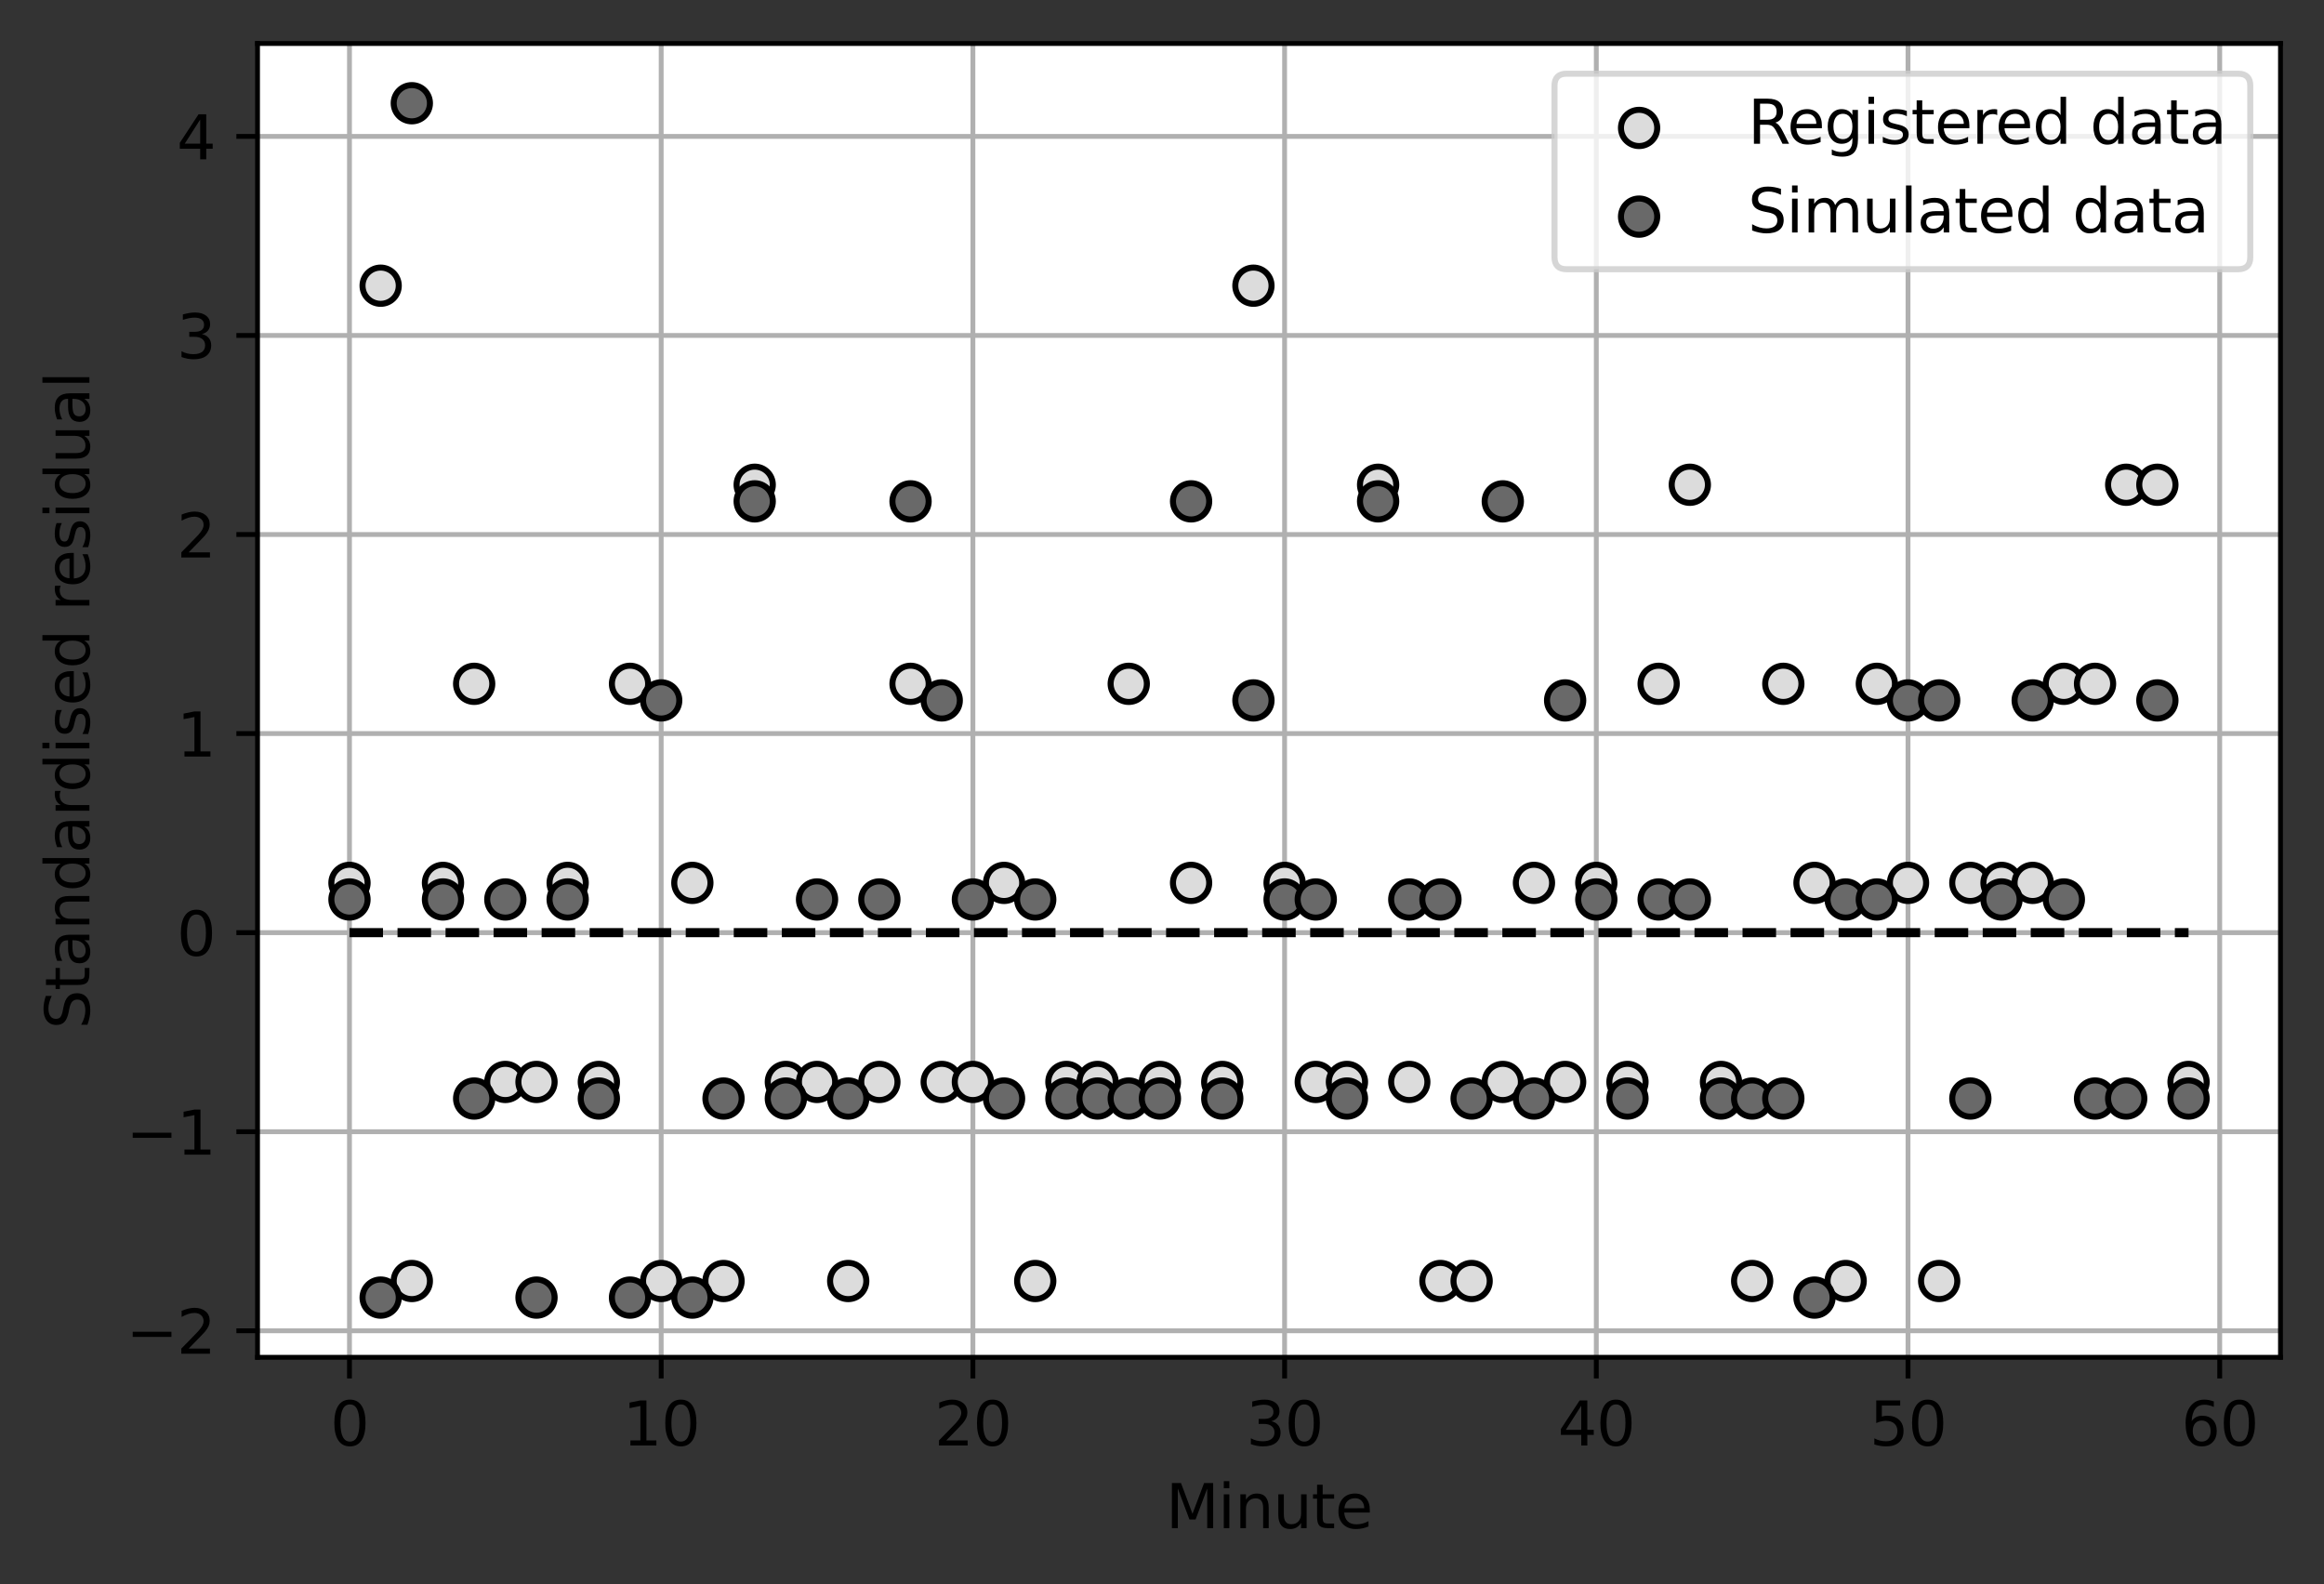 <?xml version="1.0" encoding="utf-8" standalone="no"?>
<!DOCTYPE svg PUBLIC "-//W3C//DTD SVG 1.1//EN"
  "http://www.w3.org/Graphics/SVG/1.1/DTD/svg11.dtd">
<svg xmlns:xlink="http://www.w3.org/1999/xlink" width="384.62pt" height="262.196pt" viewBox="0 0 384.62 262.196" xmlns="http://www.w3.org/2000/svg" version="1.1">
 <rect x="0" y="0" width="384.62" height="262.196" fill="#333333" stroke="none"/>
 <defs>
  <style type="text/css">*{stroke-linejoin: round; stroke-linecap: butt}</style>
 </defs>
 <g id="figure_1">
  <g id="patch_1">
   <path d="M 0 262.196 
L 384.62 262.196 
L 384.62 0 
L 0 0 
L 0 262.196 
z
" style="fill: none"/>
  </g>
  <g id="axes_1">
   <g id="patch_2">
    <path d="M 42.62 224.64 
L 377.42 224.64 
L 377.42 7.2 
L 42.62 7.2 
z
" style="fill: #ffffff"/>
   </g>
   <g id="matplotlib.axis_1">
    <g id="xtick_1">
     <g id="line2d_1">
      <path d="M 57.838 224.64 
L 57.838 7.2 
" clip-path="url(#p4182d05925)" style="fill: none; stroke: #b0b0b0; stroke-width: 0.8; stroke-linecap: square"/>
     </g>
     <g id="line2d_2">
      <defs>
       <path id="mbb3c64ffde" d="M 0 0 
L 0 3.5 
" style="stroke: #000000; stroke-width: 0.8"/>
      </defs>
      <g>
       <use xlink:href="#mbb3c64ffde" x="57.838" y="224.64" style="stroke: #000000; stroke-width: 0.8"/>
      </g>
     </g>
     <g id="text_1">
      <!-- 0 -->
      <g transform="translate(54.657 239.238)scale(0.1 -0.1)">
       <defs>
        <path id="DejaVuSans-30" d="M 2034 4250 
Q 1547 4250 1301 3770 
Q 1056 3291 1056 2328 
Q 1056 1369 1301 889 
Q 1547 409 2034 409 
Q 2525 409 2770 889 
Q 3016 1369 3016 2328 
Q 3016 3291 2770 3770 
Q 2525 4250 2034 4250 
z
M 2034 4750 
Q 2819 4750 3233 4129 
Q 3647 3509 3647 2328 
Q 3647 1150 3233 529 
Q 2819 -91 2034 -91 
Q 1250 -91 836 529 
Q 422 1150 422 2328 
Q 422 3509 836 4129 
Q 1250 4750 2034 4750 
z
" transform="scale(0.016)"/>
       </defs>
       <use xlink:href="#DejaVuSans-30"/>
      </g>
     </g>
    </g>
    <g id="xtick_2">
     <g id="line2d_3">
      <path d="M 109.426 224.64 
L 109.426 7.2 
" clip-path="url(#p4182d05925)" style="fill: none; stroke: #b0b0b0; stroke-width: 0.8; stroke-linecap: square"/>
     </g>
     <g id="line2d_4">
      <g>
       <use xlink:href="#mbb3c64ffde" x="109.426" y="224.64" style="stroke: #000000; stroke-width: 0.8"/>
      </g>
     </g>
     <g id="text_2">
      <!-- 10 -->
      <g transform="translate(103.063 239.238)scale(0.1 -0.1)">
       <defs>
        <path id="DejaVuSans-31" d="M 794 531 
L 1825 531 
L 1825 4091 
L 703 3866 
L 703 4441 
L 1819 4666 
L 2450 4666 
L 2450 531 
L 3481 531 
L 3481 0 
L 794 0 
L 794 531 
z
" transform="scale(0.016)"/>
       </defs>
       <use xlink:href="#DejaVuSans-31"/>
       <use xlink:href="#DejaVuSans-30" x="63.623"/>
      </g>
     </g>
    </g>
    <g id="xtick_3">
     <g id="line2d_5">
      <path d="M 161.013 224.64 
L 161.013 7.2 
" clip-path="url(#p4182d05925)" style="fill: none; stroke: #b0b0b0; stroke-width: 0.8; stroke-linecap: square"/>
     </g>
     <g id="line2d_6">
      <g>
       <use xlink:href="#mbb3c64ffde" x="161.013" y="224.64" style="stroke: #000000; stroke-width: 0.8"/>
      </g>
     </g>
     <g id="text_3">
      <!-- 20 -->
      <g transform="translate(154.65 239.238)scale(0.1 -0.1)">
       <defs>
        <path id="DejaVuSans-32" d="M 1228 531 
L 3431 531 
L 3431 0 
L 469 0 
L 469 531 
Q 828 903 1448 1529 
Q 2069 2156 2228 2338 
Q 2531 2678 2651 2914 
Q 2772 3150 2772 3378 
Q 2772 3750 2511 3984 
Q 2250 4219 1831 4219 
Q 1534 4219 1204 4116 
Q 875 4013 500 3803 
L 500 4441 
Q 881 4594 1212 4672 
Q 1544 4750 1819 4750 
Q 2544 4750 2975 4387 
Q 3406 4025 3406 3419 
Q 3406 3131 3298 2873 
Q 3191 2616 2906 2266 
Q 2828 2175 2409 1742 
Q 1991 1309 1228 531 
z
" transform="scale(0.016)"/>
       </defs>
       <use xlink:href="#DejaVuSans-32"/>
       <use xlink:href="#DejaVuSans-30" x="63.623"/>
      </g>
     </g>
    </g>
    <g id="xtick_4">
     <g id="line2d_7">
      <path d="M 212.6 224.64 
L 212.6 7.2 
" clip-path="url(#p4182d05925)" style="fill: none; stroke: #b0b0b0; stroke-width: 0.8; stroke-linecap: square"/>
     </g>
     <g id="line2d_8">
      <g>
       <use xlink:href="#mbb3c64ffde" x="212.6" y="224.64" style="stroke: #000000; stroke-width: 0.8"/>
      </g>
     </g>
     <g id="text_4">
      <!-- 30 -->
      <g transform="translate(206.237 239.238)scale(0.1 -0.1)">
       <defs>
        <path id="DejaVuSans-33" d="M 2597 2516 
Q 3050 2419 3304 2112 
Q 3559 1806 3559 1356 
Q 3559 666 3084 287 
Q 2609 -91 1734 -91 
Q 1441 -91 1130 -33 
Q 819 25 488 141 
L 488 750 
Q 750 597 1062 519 
Q 1375 441 1716 441 
Q 2309 441 2620 675 
Q 2931 909 2931 1356 
Q 2931 1769 2642 2001 
Q 2353 2234 1838 2234 
L 1294 2234 
L 1294 2753 
L 1863 2753 
Q 2328 2753 2575 2939 
Q 2822 3125 2822 3475 
Q 2822 3834 2567 4026 
Q 2313 4219 1838 4219 
Q 1578 4219 1281 4162 
Q 984 4106 628 3988 
L 628 4550 
Q 988 4650 1302 4700 
Q 1616 4750 1894 4750 
Q 2613 4750 3031 4423 
Q 3450 4097 3450 3541 
Q 3450 3153 3228 2886 
Q 3006 2619 2597 2516 
z
" transform="scale(0.016)"/>
       </defs>
       <use xlink:href="#DejaVuSans-33"/>
       <use xlink:href="#DejaVuSans-30" x="63.623"/>
      </g>
     </g>
    </g>
    <g id="xtick_5">
     <g id="line2d_9">
      <path d="M 264.187 224.64 
L 264.187 7.2 
" clip-path="url(#p4182d05925)" style="fill: none; stroke: #b0b0b0; stroke-width: 0.8; stroke-linecap: square"/>
     </g>
     <g id="line2d_10">
      <g>
       <use xlink:href="#mbb3c64ffde" x="264.187" y="224.64" style="stroke: #000000; stroke-width: 0.8"/>
      </g>
     </g>
     <g id="text_5">
      <!-- 40 -->
      <g transform="translate(257.824 239.238)scale(0.1 -0.1)">
       <defs>
        <path id="DejaVuSans-34" d="M 2419 4116 
L 825 1625 
L 2419 1625 
L 2419 4116 
z
M 2253 4666 
L 3047 4666 
L 3047 1625 
L 3713 1625 
L 3713 1100 
L 3047 1100 
L 3047 0 
L 2419 0 
L 2419 1100 
L 313 1100 
L 313 1709 
L 2253 4666 
z
" transform="scale(0.016)"/>
       </defs>
       <use xlink:href="#DejaVuSans-34"/>
       <use xlink:href="#DejaVuSans-30" x="63.623"/>
      </g>
     </g>
    </g>
    <g id="xtick_6">
     <g id="line2d_11">
      <path d="M 315.774 224.64 
L 315.774 7.2 
" clip-path="url(#p4182d05925)" style="fill: none; stroke: #b0b0b0; stroke-width: 0.8; stroke-linecap: square"/>
     </g>
     <g id="line2d_12">
      <g>
       <use xlink:href="#mbb3c64ffde" x="315.774" y="224.64" style="stroke: #000000; stroke-width: 0.8"/>
      </g>
     </g>
     <g id="text_6">
      <!-- 50 -->
      <g transform="translate(309.411 239.238)scale(0.1 -0.1)">
       <defs>
        <path id="DejaVuSans-35" d="M 691 4666 
L 3169 4666 
L 3169 4134 
L 1269 4134 
L 1269 2991 
Q 1406 3038 1543 3061 
Q 1681 3084 1819 3084 
Q 2600 3084 3056 2656 
Q 3513 2228 3513 1497 
Q 3513 744 3044 326 
Q 2575 -91 1722 -91 
Q 1428 -91 1123 -41 
Q 819 9 494 109 
L 494 744 
Q 775 591 1075 516 
Q 1375 441 1709 441 
Q 2250 441 2565 725 
Q 2881 1009 2881 1497 
Q 2881 1984 2565 2268 
Q 2250 2553 1709 2553 
Q 1456 2553 1204 2497 
Q 953 2441 691 2322 
L 691 4666 
z
" transform="scale(0.016)"/>
       </defs>
       <use xlink:href="#DejaVuSans-35"/>
       <use xlink:href="#DejaVuSans-30" x="63.623"/>
      </g>
     </g>
    </g>
    <g id="xtick_7">
     <g id="line2d_13">
      <path d="M 367.361 224.64 
L 367.361 7.2 
" clip-path="url(#p4182d05925)" style="fill: none; stroke: #b0b0b0; stroke-width: 0.8; stroke-linecap: square"/>
     </g>
     <g id="line2d_14">
      <g>
       <use xlink:href="#mbb3c64ffde" x="367.361" y="224.64" style="stroke: #000000; stroke-width: 0.8"/>
      </g>
     </g>
     <g id="text_7">
      <!-- 60 -->
      <g transform="translate(360.998 239.238)scale(0.1 -0.1)">
       <defs>
        <path id="DejaVuSans-36" d="M 2113 2584 
Q 1688 2584 1439 2293 
Q 1191 2003 1191 1497 
Q 1191 994 1439 701 
Q 1688 409 2113 409 
Q 2538 409 2786 701 
Q 3034 994 3034 1497 
Q 3034 2003 2786 2293 
Q 2538 2584 2113 2584 
z
M 3366 4563 
L 3366 3988 
Q 3128 4100 2886 4159 
Q 2644 4219 2406 4219 
Q 1781 4219 1451 3797 
Q 1122 3375 1075 2522 
Q 1259 2794 1537 2939 
Q 1816 3084 2150 3084 
Q 2853 3084 3261 2657 
Q 3669 2231 3669 1497 
Q 3669 778 3244 343 
Q 2819 -91 2113 -91 
Q 1303 -91 875 529 
Q 447 1150 447 2328 
Q 447 3434 972 4092 
Q 1497 4750 2381 4750 
Q 2619 4750 2861 4703 
Q 3103 4656 3366 4563 
z
" transform="scale(0.016)"/>
       </defs>
       <use xlink:href="#DejaVuSans-36"/>
       <use xlink:href="#DejaVuSans-30" x="63.623"/>
      </g>
     </g>
    </g>
    <g id="text_8">
     <!-- Minute -->
     <g transform="translate(192.943 252.917)scale(0.1 -0.1)">
      <defs>
       <path id="DejaVuSans-4d" d="M 628 4666 
L 1569 4666 
L 2759 1491 
L 3956 4666 
L 4897 4666 
L 4897 0 
L 4281 0 
L 4281 4097 
L 3078 897 
L 2444 897 
L 1241 4097 
L 1241 0 
L 628 0 
L 628 4666 
z
" transform="scale(0.016)"/>
       <path id="DejaVuSans-69" d="M 603 3500 
L 1178 3500 
L 1178 0 
L 603 0 
L 603 3500 
z
M 603 4863 
L 1178 4863 
L 1178 4134 
L 603 4134 
L 603 4863 
z
" transform="scale(0.016)"/>
       <path id="DejaVuSans-6e" d="M 3513 2113 
L 3513 0 
L 2938 0 
L 2938 2094 
Q 2938 2591 2744 2837 
Q 2550 3084 2163 3084 
Q 1697 3084 1428 2787 
Q 1159 2491 1159 1978 
L 1159 0 
L 581 0 
L 581 3500 
L 1159 3500 
L 1159 2956 
Q 1366 3272 1645 3428 
Q 1925 3584 2291 3584 
Q 2894 3584 3203 3211 
Q 3513 2838 3513 2113 
z
" transform="scale(0.016)"/>
       <path id="DejaVuSans-75" d="M 544 1381 
L 544 3500 
L 1119 3500 
L 1119 1403 
Q 1119 906 1312 657 
Q 1506 409 1894 409 
Q 2359 409 2629 706 
Q 2900 1003 2900 1516 
L 2900 3500 
L 3475 3500 
L 3475 0 
L 2900 0 
L 2900 538 
Q 2691 219 2414 64 
Q 2138 -91 1772 -91 
Q 1169 -91 856 284 
Q 544 659 544 1381 
z
M 1991 3584 
L 1991 3584 
z
" transform="scale(0.016)"/>
       <path id="DejaVuSans-74" d="M 1172 4494 
L 1172 3500 
L 2356 3500 
L 2356 3053 
L 1172 3053 
L 1172 1153 
Q 1172 725 1289 603 
Q 1406 481 1766 481 
L 2356 481 
L 2356 0 
L 1766 0 
Q 1100 0 847 248 
Q 594 497 594 1153 
L 594 3053 
L 172 3053 
L 172 3500 
L 594 3500 
L 594 4494 
L 1172 4494 
z
" transform="scale(0.016)"/>
       <path id="DejaVuSans-65" d="M 3597 1894 
L 3597 1613 
L 953 1613 
Q 991 1019 1311 708 
Q 1631 397 2203 397 
Q 2534 397 2845 478 
Q 3156 559 3463 722 
L 3463 178 
Q 3153 47 2828 -22 
Q 2503 -91 2169 -91 
Q 1331 -91 842 396 
Q 353 884 353 1716 
Q 353 2575 817 3079 
Q 1281 3584 2069 3584 
Q 2775 3584 3186 3129 
Q 3597 2675 3597 1894 
z
M 3022 2063 
Q 3016 2534 2758 2815 
Q 2500 3097 2075 3097 
Q 1594 3097 1305 2825 
Q 1016 2553 972 2059 
L 3022 2063 
z
" transform="scale(0.016)"/>
      </defs>
      <use xlink:href="#DejaVuSans-4d"/>
      <use xlink:href="#DejaVuSans-69" x="86.279"/>
      <use xlink:href="#DejaVuSans-6e" x="114.062"/>
      <use xlink:href="#DejaVuSans-75" x="177.441"/>
      <use xlink:href="#DejaVuSans-74" x="240.82"/>
      <use xlink:href="#DejaVuSans-65" x="280.029"/>
     </g>
    </g>
   </g>
   <g id="matplotlib.axis_2">
    <g id="ytick_1">
     <g id="line2d_15">
      <path d="M 42.62 220.247 
L 377.42 220.247 
" clip-path="url(#p4182d05925)" style="fill: none; stroke: #b0b0b0; stroke-width: 0.8; stroke-linecap: square"/>
     </g>
     <g id="line2d_16">
      <defs>
       <path id="m642ab8999d" d="M 0 0 
L -3.5 0 
" style="stroke: #000000; stroke-width: 0.8"/>
      </defs>
      <g>
       <use xlink:href="#m642ab8999d" x="42.62" y="220.247" style="stroke: #000000; stroke-width: 0.8"/>
      </g>
     </g>
     <g id="text_9">
      <!-- −2 -->
      <g transform="translate(20.878 224.046)scale(0.1 -0.1)">
       <defs>
        <path id="DejaVuSans-2212" d="M 678 2272 
L 4684 2272 
L 4684 1741 
L 678 1741 
L 678 2272 
z
" transform="scale(0.016)"/>
       </defs>
       <use xlink:href="#DejaVuSans-2212"/>
       <use xlink:href="#DejaVuSans-32" x="83.789"/>
      </g>
     </g>
    </g>
    <g id="ytick_2">
     <g id="line2d_17">
      <path d="M 42.62 187.302 
L 377.42 187.302 
" clip-path="url(#p4182d05925)" style="fill: none; stroke: #b0b0b0; stroke-width: 0.8; stroke-linecap: square"/>
     </g>
     <g id="line2d_18">
      <g>
       <use xlink:href="#m642ab8999d" x="42.62" y="187.302" style="stroke: #000000; stroke-width: 0.8"/>
      </g>
     </g>
     <g id="text_10">
      <!-- −1 -->
      <g transform="translate(20.878 191.101)scale(0.1 -0.1)">
       <use xlink:href="#DejaVuSans-2212"/>
       <use xlink:href="#DejaVuSans-31" x="83.789"/>
      </g>
     </g>
    </g>
    <g id="ytick_3">
     <g id="line2d_19">
      <path d="M 42.62 154.356 
L 377.42 154.356 
" clip-path="url(#p4182d05925)" style="fill: none; stroke: #b0b0b0; stroke-width: 0.8; stroke-linecap: square"/>
     </g>
     <g id="line2d_20">
      <g>
       <use xlink:href="#m642ab8999d" x="42.62" y="154.356" style="stroke: #000000; stroke-width: 0.8"/>
      </g>
     </g>
     <g id="text_11">
      <!-- 0 -->
      <g transform="translate(29.258 158.156)scale(0.1 -0.1)">
       <use xlink:href="#DejaVuSans-30"/>
      </g>
     </g>
    </g>
    <g id="ytick_4">
     <g id="line2d_21">
      <path d="M 42.62 121.411 
L 377.42 121.411 
" clip-path="url(#p4182d05925)" style="fill: none; stroke: #b0b0b0; stroke-width: 0.8; stroke-linecap: square"/>
     </g>
     <g id="line2d_22">
      <g>
       <use xlink:href="#m642ab8999d" x="42.62" y="121.411" style="stroke: #000000; stroke-width: 0.8"/>
      </g>
     </g>
     <g id="text_12">
      <!-- 1 -->
      <g transform="translate(29.258 125.21)scale(0.1 -0.1)">
       <use xlink:href="#DejaVuSans-31"/>
      </g>
     </g>
    </g>
    <g id="ytick_5">
     <g id="line2d_23">
      <path d="M 42.62 88.465 
L 377.42 88.465 
" clip-path="url(#p4182d05925)" style="fill: none; stroke: #b0b0b0; stroke-width: 0.8; stroke-linecap: square"/>
     </g>
     <g id="line2d_24">
      <g>
       <use xlink:href="#m642ab8999d" x="42.62" y="88.465" style="stroke: #000000; stroke-width: 0.8"/>
      </g>
     </g>
     <g id="text_13">
      <!-- 2 -->
      <g transform="translate(29.258 92.265)scale(0.1 -0.1)">
       <use xlink:href="#DejaVuSans-32"/>
      </g>
     </g>
    </g>
    <g id="ytick_6">
     <g id="line2d_25">
      <path d="M 42.62 55.52 
L 377.42 55.52 
" clip-path="url(#p4182d05925)" style="fill: none; stroke: #b0b0b0; stroke-width: 0.8; stroke-linecap: square"/>
     </g>
     <g id="line2d_26">
      <g>
       <use xlink:href="#m642ab8999d" x="42.62" y="55.52" style="stroke: #000000; stroke-width: 0.8"/>
      </g>
     </g>
     <g id="text_14">
      <!-- 3 -->
      <g transform="translate(29.258 59.319)scale(0.1 -0.1)">
       <use xlink:href="#DejaVuSans-33"/>
      </g>
     </g>
    </g>
    <g id="ytick_7">
     <g id="line2d_27">
      <path d="M 42.62 22.575 
L 377.42 22.575 
" clip-path="url(#p4182d05925)" style="fill: none; stroke: #b0b0b0; stroke-width: 0.8; stroke-linecap: square"/>
     </g>
     <g id="line2d_28">
      <g>
       <use xlink:href="#m642ab8999d" x="42.62" y="22.575" style="stroke: #000000; stroke-width: 0.8"/>
      </g>
     </g>
     <g id="text_15">
      <!-- 4 -->
      <g transform="translate(29.258 26.374)scale(0.1 -0.1)">
       <use xlink:href="#DejaVuSans-34"/>
      </g>
     </g>
    </g>
    <g id="text_16">
     <!-- Standardised residual -->
     <g transform="translate(14.798 170.311)rotate(-90)scale(0.1 -0.1)">
      <defs>
       <path id="DejaVuSans-53" d="M 3425 4513 
L 3425 3897 
Q 3066 4069 2747 4153 
Q 2428 4238 2131 4238 
Q 1616 4238 1336 4038 
Q 1056 3838 1056 3469 
Q 1056 3159 1242 3001 
Q 1428 2844 1947 2747 
L 2328 2669 
Q 3034 2534 3370 2195 
Q 3706 1856 3706 1288 
Q 3706 609 3251 259 
Q 2797 -91 1919 -91 
Q 1588 -91 1214 -16 
Q 841 59 441 206 
L 441 856 
Q 825 641 1194 531 
Q 1563 422 1919 422 
Q 2459 422 2753 634 
Q 3047 847 3047 1241 
Q 3047 1584 2836 1778 
Q 2625 1972 2144 2069 
L 1759 2144 
Q 1053 2284 737 2584 
Q 422 2884 422 3419 
Q 422 4038 858 4394 
Q 1294 4750 2059 4750 
Q 2388 4750 2728 4690 
Q 3069 4631 3425 4513 
z
" transform="scale(0.016)"/>
       <path id="DejaVuSans-61" d="M 2194 1759 
Q 1497 1759 1228 1600 
Q 959 1441 959 1056 
Q 959 750 1161 570 
Q 1363 391 1709 391 
Q 2188 391 2477 730 
Q 2766 1069 2766 1631 
L 2766 1759 
L 2194 1759 
z
M 3341 1997 
L 3341 0 
L 2766 0 
L 2766 531 
Q 2569 213 2275 61 
Q 1981 -91 1556 -91 
Q 1019 -91 701 211 
Q 384 513 384 1019 
Q 384 1609 779 1909 
Q 1175 2209 1959 2209 
L 2766 2209 
L 2766 2266 
Q 2766 2663 2505 2880 
Q 2244 3097 1772 3097 
Q 1472 3097 1187 3025 
Q 903 2953 641 2809 
L 641 3341 
Q 956 3463 1253 3523 
Q 1550 3584 1831 3584 
Q 2591 3584 2966 3190 
Q 3341 2797 3341 1997 
z
" transform="scale(0.016)"/>
       <path id="DejaVuSans-64" d="M 2906 2969 
L 2906 4863 
L 3481 4863 
L 3481 0 
L 2906 0 
L 2906 525 
Q 2725 213 2448 61 
Q 2172 -91 1784 -91 
Q 1150 -91 751 415 
Q 353 922 353 1747 
Q 353 2572 751 3078 
Q 1150 3584 1784 3584 
Q 2172 3584 2448 3432 
Q 2725 3281 2906 2969 
z
M 947 1747 
Q 947 1113 1208 752 
Q 1469 391 1925 391 
Q 2381 391 2643 752 
Q 2906 1113 2906 1747 
Q 2906 2381 2643 2742 
Q 2381 3103 1925 3103 
Q 1469 3103 1208 2742 
Q 947 2381 947 1747 
z
" transform="scale(0.016)"/>
       <path id="DejaVuSans-72" d="M 2631 2963 
Q 2534 3019 2420 3045 
Q 2306 3072 2169 3072 
Q 1681 3072 1420 2755 
Q 1159 2438 1159 1844 
L 1159 0 
L 581 0 
L 581 3500 
L 1159 3500 
L 1159 2956 
Q 1341 3275 1631 3429 
Q 1922 3584 2338 3584 
Q 2397 3584 2469 3576 
Q 2541 3569 2628 3553 
L 2631 2963 
z
" transform="scale(0.016)"/>
       <path id="DejaVuSans-73" d="M 2834 3397 
L 2834 2853 
Q 2591 2978 2328 3040 
Q 2066 3103 1784 3103 
Q 1356 3103 1142 2972 
Q 928 2841 928 2578 
Q 928 2378 1081 2264 
Q 1234 2150 1697 2047 
L 1894 2003 
Q 2506 1872 2764 1633 
Q 3022 1394 3022 966 
Q 3022 478 2636 193 
Q 2250 -91 1575 -91 
Q 1294 -91 989 -36 
Q 684 19 347 128 
L 347 722 
Q 666 556 975 473 
Q 1284 391 1588 391 
Q 1994 391 2212 530 
Q 2431 669 2431 922 
Q 2431 1156 2273 1281 
Q 2116 1406 1581 1522 
L 1381 1569 
Q 847 1681 609 1914 
Q 372 2147 372 2553 
Q 372 3047 722 3315 
Q 1072 3584 1716 3584 
Q 2034 3584 2315 3537 
Q 2597 3491 2834 3397 
z
" transform="scale(0.016)"/>
       <path id="DejaVuSans-20" transform="scale(0.016)"/>
       <path id="DejaVuSans-6c" d="M 603 4863 
L 1178 4863 
L 1178 0 
L 603 0 
L 603 4863 
z
" transform="scale(0.016)"/>
      </defs>
      <use xlink:href="#DejaVuSans-53"/>
      <use xlink:href="#DejaVuSans-74" x="63.477"/>
      <use xlink:href="#DejaVuSans-61" x="102.686"/>
      <use xlink:href="#DejaVuSans-6e" x="163.965"/>
      <use xlink:href="#DejaVuSans-64" x="227.344"/>
      <use xlink:href="#DejaVuSans-61" x="290.82"/>
      <use xlink:href="#DejaVuSans-72" x="352.1"/>
      <use xlink:href="#DejaVuSans-64" x="391.463"/>
      <use xlink:href="#DejaVuSans-69" x="454.939"/>
      <use xlink:href="#DejaVuSans-73" x="482.723"/>
      <use xlink:href="#DejaVuSans-65" x="534.822"/>
      <use xlink:href="#DejaVuSans-64" x="596.346"/>
      <use xlink:href="#DejaVuSans-20" x="659.822"/>
      <use xlink:href="#DejaVuSans-72" x="691.609"/>
      <use xlink:href="#DejaVuSans-65" x="730.473"/>
      <use xlink:href="#DejaVuSans-73" x="791.996"/>
      <use xlink:href="#DejaVuSans-69" x="844.096"/>
      <use xlink:href="#DejaVuSans-64" x="871.879"/>
      <use xlink:href="#DejaVuSans-75" x="935.355"/>
      <use xlink:href="#DejaVuSans-61" x="998.734"/>
      <use xlink:href="#DejaVuSans-6c" x="1060.014"/>
     </g>
    </g>
   </g>
   <g id="PathCollection_1">
    <defs>
     <path id="m09143d5d77" d="M 0 3 
C 0.796 3 1.559 2.684 2.121 2.121 
C 2.684 1.559 3 0.796 3 0 
C 3 -0.796 2.684 -1.559 2.121 -2.121 
C 1.559 -2.684 0.796 -3 0 -3 
C -0.796 -3 -1.559 -2.684 -2.121 -2.121 
C -2.684 -1.559 -3 -0.796 -3 0 
C -3 0.796 -2.684 1.559 -2.121 2.121 
C -1.559 2.684 -0.796 3 0 3 
z
" style="stroke: #000000"/>
    </defs>
    <g clip-path="url(#p4182d05925)">
     <use xlink:href="#m09143d5d77" x="57.838" y="146.12" style="fill: #dcdcdc; stroke: #000000"/>
     <use xlink:href="#m09143d5d77" x="62.997" y="47.284" style="fill: #dcdcdc; stroke: #000000"/>
     <use xlink:href="#m09143d5d77" x="68.156" y="212.011" style="fill: #dcdcdc; stroke: #000000"/>
     <use xlink:href="#m09143d5d77" x="73.315" y="146.12" style="fill: #dcdcdc; stroke: #000000"/>
     <use xlink:href="#m09143d5d77" x="78.473" y="113.175" style="fill: #dcdcdc; stroke: #000000"/>
     <use xlink:href="#m09143d5d77" x="83.632" y="179.065" style="fill: #dcdcdc; stroke: #000000"/>
     <use xlink:href="#m09143d5d77" x="88.791" y="179.065" style="fill: #dcdcdc; stroke: #000000"/>
     <use xlink:href="#m09143d5d77" x="93.949" y="146.12" style="fill: #dcdcdc; stroke: #000000"/>
     <use xlink:href="#m09143d5d77" x="99.108" y="179.065" style="fill: #dcdcdc; stroke: #000000"/>
     <use xlink:href="#m09143d5d77" x="104.267" y="113.175" style="fill: #dcdcdc; stroke: #000000"/>
     <use xlink:href="#m09143d5d77" x="109.426" y="212.011" style="fill: #dcdcdc; stroke: #000000"/>
     <use xlink:href="#m09143d5d77" x="114.584" y="146.12" style="fill: #dcdcdc; stroke: #000000"/>
     <use xlink:href="#m09143d5d77" x="119.743" y="212.011" style="fill: #dcdcdc; stroke: #000000"/>
     <use xlink:href="#m09143d5d77" x="124.902" y="80.229" style="fill: #dcdcdc; stroke: #000000"/>
     <use xlink:href="#m09143d5d77" x="130.06" y="179.065" style="fill: #dcdcdc; stroke: #000000"/>
     <use xlink:href="#m09143d5d77" x="135.219" y="179.065" style="fill: #dcdcdc; stroke: #000000"/>
     <use xlink:href="#m09143d5d77" x="140.378" y="212.011" style="fill: #dcdcdc; stroke: #000000"/>
     <use xlink:href="#m09143d5d77" x="145.536" y="179.065" style="fill: #dcdcdc; stroke: #000000"/>
     <use xlink:href="#m09143d5d77" x="150.695" y="113.175" style="fill: #dcdcdc; stroke: #000000"/>
     <use xlink:href="#m09143d5d77" x="155.854" y="179.065" style="fill: #dcdcdc; stroke: #000000"/>
     <use xlink:href="#m09143d5d77" x="161.013" y="179.065" style="fill: #dcdcdc; stroke: #000000"/>
     <use xlink:href="#m09143d5d77" x="166.171" y="146.12" style="fill: #dcdcdc; stroke: #000000"/>
     <use xlink:href="#m09143d5d77" x="171.33" y="212.011" style="fill: #dcdcdc; stroke: #000000"/>
     <use xlink:href="#m09143d5d77" x="176.489" y="179.065" style="fill: #dcdcdc; stroke: #000000"/>
     <use xlink:href="#m09143d5d77" x="181.647" y="179.065" style="fill: #dcdcdc; stroke: #000000"/>
     <use xlink:href="#m09143d5d77" x="186.806" y="113.175" style="fill: #dcdcdc; stroke: #000000"/>
     <use xlink:href="#m09143d5d77" x="191.965" y="179.065" style="fill: #dcdcdc; stroke: #000000"/>
     <use xlink:href="#m09143d5d77" x="197.124" y="146.12" style="fill: #dcdcdc; stroke: #000000"/>
     <use xlink:href="#m09143d5d77" x="202.282" y="179.065" style="fill: #dcdcdc; stroke: #000000"/>
     <use xlink:href="#m09143d5d77" x="207.441" y="47.284" style="fill: #dcdcdc; stroke: #000000"/>
     <use xlink:href="#m09143d5d77" x="212.6" y="146.12" style="fill: #dcdcdc; stroke: #000000"/>
     <use xlink:href="#m09143d5d77" x="217.758" y="179.065" style="fill: #dcdcdc; stroke: #000000"/>
     <use xlink:href="#m09143d5d77" x="222.917" y="179.065" style="fill: #dcdcdc; stroke: #000000"/>
     <use xlink:href="#m09143d5d77" x="228.076" y="80.229" style="fill: #dcdcdc; stroke: #000000"/>
     <use xlink:href="#m09143d5d77" x="233.234" y="179.065" style="fill: #dcdcdc; stroke: #000000"/>
     <use xlink:href="#m09143d5d77" x="238.393" y="212.011" style="fill: #dcdcdc; stroke: #000000"/>
     <use xlink:href="#m09143d5d77" x="243.552" y="212.011" style="fill: #dcdcdc; stroke: #000000"/>
     <use xlink:href="#m09143d5d77" x="248.711" y="179.065" style="fill: #dcdcdc; stroke: #000000"/>
     <use xlink:href="#m09143d5d77" x="253.869" y="146.12" style="fill: #dcdcdc; stroke: #000000"/>
     <use xlink:href="#m09143d5d77" x="259.028" y="179.065" style="fill: #dcdcdc; stroke: #000000"/>
     <use xlink:href="#m09143d5d77" x="264.187" y="146.12" style="fill: #dcdcdc; stroke: #000000"/>
     <use xlink:href="#m09143d5d77" x="269.345" y="179.065" style="fill: #dcdcdc; stroke: #000000"/>
     <use xlink:href="#m09143d5d77" x="274.504" y="113.175" style="fill: #dcdcdc; stroke: #000000"/>
     <use xlink:href="#m09143d5d77" x="279.663" y="80.229" style="fill: #dcdcdc; stroke: #000000"/>
     <use xlink:href="#m09143d5d77" x="284.822" y="179.065" style="fill: #dcdcdc; stroke: #000000"/>
     <use xlink:href="#m09143d5d77" x="289.98" y="212.011" style="fill: #dcdcdc; stroke: #000000"/>
     <use xlink:href="#m09143d5d77" x="295.139" y="113.175" style="fill: #dcdcdc; stroke: #000000"/>
     <use xlink:href="#m09143d5d77" x="300.298" y="146.12" style="fill: #dcdcdc; stroke: #000000"/>
     <use xlink:href="#m09143d5d77" x="305.456" y="212.011" style="fill: #dcdcdc; stroke: #000000"/>
     <use xlink:href="#m09143d5d77" x="310.615" y="113.175" style="fill: #dcdcdc; stroke: #000000"/>
     <use xlink:href="#m09143d5d77" x="315.774" y="146.12" style="fill: #dcdcdc; stroke: #000000"/>
     <use xlink:href="#m09143d5d77" x="320.932" y="212.011" style="fill: #dcdcdc; stroke: #000000"/>
     <use xlink:href="#m09143d5d77" x="326.091" y="146.12" style="fill: #dcdcdc; stroke: #000000"/>
     <use xlink:href="#m09143d5d77" x="331.25" y="146.12" style="fill: #dcdcdc; stroke: #000000"/>
     <use xlink:href="#m09143d5d77" x="336.409" y="146.12" style="fill: #dcdcdc; stroke: #000000"/>
     <use xlink:href="#m09143d5d77" x="341.567" y="113.175" style="fill: #dcdcdc; stroke: #000000"/>
     <use xlink:href="#m09143d5d77" x="346.726" y="113.175" style="fill: #dcdcdc; stroke: #000000"/>
     <use xlink:href="#m09143d5d77" x="351.885" y="80.229" style="fill: #dcdcdc; stroke: #000000"/>
     <use xlink:href="#m09143d5d77" x="357.043" y="80.229" style="fill: #dcdcdc; stroke: #000000"/>
     <use xlink:href="#m09143d5d77" x="362.202" y="179.065" style="fill: #dcdcdc; stroke: #000000"/>
    </g>
   </g>
   <g id="PathCollection_2">
    <defs>
     <path id="me939efda1b" d="M 0 3 
C 0.796 3 1.559 2.684 2.121 2.121 
C 2.684 1.559 3 0.796 3 0 
C 3 -0.796 2.684 -1.559 2.121 -2.121 
C 1.559 -2.684 0.796 -3 0 -3 
C -0.796 -3 -1.559 -2.684 -2.121 -2.121 
C -2.684 -1.559 -3 -0.796 -3 0 
C -3 0.796 -2.684 1.559 -2.121 2.121 
C -1.559 2.684 -0.796 3 0 3 
z
" style="stroke: #000000"/>
    </defs>
    <g clip-path="url(#p4182d05925)">
     <use xlink:href="#me939efda1b" x="57.838" y="148.865" style="fill: #696969; stroke: #000000"/>
     <use xlink:href="#me939efda1b" x="62.997" y="214.756" style="fill: #696969; stroke: #000000"/>
     <use xlink:href="#me939efda1b" x="68.156" y="17.084" style="fill: #696969; stroke: #000000"/>
     <use xlink:href="#me939efda1b" x="73.315" y="148.865" style="fill: #696969; stroke: #000000"/>
     <use xlink:href="#me939efda1b" x="78.473" y="181.811" style="fill: #696969; stroke: #000000"/>
     <use xlink:href="#me939efda1b" x="83.632" y="148.865" style="fill: #696969; stroke: #000000"/>
     <use xlink:href="#me939efda1b" x="88.791" y="214.756" style="fill: #696969; stroke: #000000"/>
     <use xlink:href="#me939efda1b" x="93.949" y="148.865" style="fill: #696969; stroke: #000000"/>
     <use xlink:href="#me939efda1b" x="99.108" y="181.811" style="fill: #696969; stroke: #000000"/>
     <use xlink:href="#me939efda1b" x="104.267" y="214.756" style="fill: #696969; stroke: #000000"/>
     <use xlink:href="#me939efda1b" x="109.426" y="115.92" style="fill: #696969; stroke: #000000"/>
     <use xlink:href="#me939efda1b" x="114.584" y="214.756" style="fill: #696969; stroke: #000000"/>
     <use xlink:href="#me939efda1b" x="119.743" y="181.811" style="fill: #696969; stroke: #000000"/>
     <use xlink:href="#me939efda1b" x="124.902" y="82.975" style="fill: #696969; stroke: #000000"/>
     <use xlink:href="#me939efda1b" x="130.06" y="181.811" style="fill: #696969; stroke: #000000"/>
     <use xlink:href="#me939efda1b" x="135.219" y="148.865" style="fill: #696969; stroke: #000000"/>
     <use xlink:href="#me939efda1b" x="140.378" y="181.811" style="fill: #696969; stroke: #000000"/>
     <use xlink:href="#me939efda1b" x="145.536" y="148.865" style="fill: #696969; stroke: #000000"/>
     <use xlink:href="#me939efda1b" x="150.695" y="82.975" style="fill: #696969; stroke: #000000"/>
     <use xlink:href="#me939efda1b" x="155.854" y="115.92" style="fill: #696969; stroke: #000000"/>
     <use xlink:href="#me939efda1b" x="161.013" y="148.865" style="fill: #696969; stroke: #000000"/>
     <use xlink:href="#me939efda1b" x="166.171" y="181.811" style="fill: #696969; stroke: #000000"/>
     <use xlink:href="#me939efda1b" x="171.33" y="148.865" style="fill: #696969; stroke: #000000"/>
     <use xlink:href="#me939efda1b" x="176.489" y="181.811" style="fill: #696969; stroke: #000000"/>
     <use xlink:href="#me939efda1b" x="181.647" y="181.811" style="fill: #696969; stroke: #000000"/>
     <use xlink:href="#me939efda1b" x="186.806" y="181.811" style="fill: #696969; stroke: #000000"/>
     <use xlink:href="#me939efda1b" x="191.965" y="181.811" style="fill: #696969; stroke: #000000"/>
     <use xlink:href="#me939efda1b" x="197.124" y="82.975" style="fill: #696969; stroke: #000000"/>
     <use xlink:href="#me939efda1b" x="202.282" y="181.811" style="fill: #696969; stroke: #000000"/>
     <use xlink:href="#me939efda1b" x="207.441" y="115.92" style="fill: #696969; stroke: #000000"/>
     <use xlink:href="#me939efda1b" x="212.6" y="148.865" style="fill: #696969; stroke: #000000"/>
     <use xlink:href="#me939efda1b" x="217.758" y="148.865" style="fill: #696969; stroke: #000000"/>
     <use xlink:href="#me939efda1b" x="222.917" y="181.811" style="fill: #696969; stroke: #000000"/>
     <use xlink:href="#me939efda1b" x="228.076" y="82.975" style="fill: #696969; stroke: #000000"/>
     <use xlink:href="#me939efda1b" x="233.234" y="148.865" style="fill: #696969; stroke: #000000"/>
     <use xlink:href="#me939efda1b" x="238.393" y="148.865" style="fill: #696969; stroke: #000000"/>
     <use xlink:href="#me939efda1b" x="243.552" y="181.811" style="fill: #696969; stroke: #000000"/>
     <use xlink:href="#me939efda1b" x="248.711" y="82.975" style="fill: #696969; stroke: #000000"/>
     <use xlink:href="#me939efda1b" x="253.869" y="181.811" style="fill: #696969; stroke: #000000"/>
     <use xlink:href="#me939efda1b" x="259.028" y="115.92" style="fill: #696969; stroke: #000000"/>
     <use xlink:href="#me939efda1b" x="264.187" y="148.865" style="fill: #696969; stroke: #000000"/>
     <use xlink:href="#me939efda1b" x="269.345" y="181.811" style="fill: #696969; stroke: #000000"/>
     <use xlink:href="#me939efda1b" x="274.504" y="148.865" style="fill: #696969; stroke: #000000"/>
     <use xlink:href="#me939efda1b" x="279.663" y="148.865" style="fill: #696969; stroke: #000000"/>
     <use xlink:href="#me939efda1b" x="284.822" y="181.811" style="fill: #696969; stroke: #000000"/>
     <use xlink:href="#me939efda1b" x="289.98" y="181.811" style="fill: #696969; stroke: #000000"/>
     <use xlink:href="#me939efda1b" x="295.139" y="181.811" style="fill: #696969; stroke: #000000"/>
     <use xlink:href="#me939efda1b" x="300.298" y="214.756" style="fill: #696969; stroke: #000000"/>
     <use xlink:href="#me939efda1b" x="305.456" y="148.865" style="fill: #696969; stroke: #000000"/>
     <use xlink:href="#me939efda1b" x="310.615" y="148.865" style="fill: #696969; stroke: #000000"/>
     <use xlink:href="#me939efda1b" x="315.774" y="115.92" style="fill: #696969; stroke: #000000"/>
     <use xlink:href="#me939efda1b" x="320.932" y="115.92" style="fill: #696969; stroke: #000000"/>
     <use xlink:href="#me939efda1b" x="326.091" y="181.811" style="fill: #696969; stroke: #000000"/>
     <use xlink:href="#me939efda1b" x="331.25" y="148.865" style="fill: #696969; stroke: #000000"/>
     <use xlink:href="#me939efda1b" x="336.409" y="115.92" style="fill: #696969; stroke: #000000"/>
     <use xlink:href="#me939efda1b" x="341.567" y="148.865" style="fill: #696969; stroke: #000000"/>
     <use xlink:href="#me939efda1b" x="346.726" y="181.811" style="fill: #696969; stroke: #000000"/>
     <use xlink:href="#me939efda1b" x="351.885" y="181.811" style="fill: #696969; stroke: #000000"/>
     <use xlink:href="#me939efda1b" x="357.043" y="115.92" style="fill: #696969; stroke: #000000"/>
     <use xlink:href="#me939efda1b" x="362.202" y="181.811" style="fill: #696969; stroke: #000000"/>
    </g>
   </g>
   <g id="line2d_29">
    <path d="M 57.838 154.356 
L 62.997 154.356 
L 68.156 154.356 
L 73.315 154.356 
L 78.473 154.356 
L 83.632 154.356 
L 88.791 154.356 
L 93.949 154.356 
L 99.108 154.356 
L 104.267 154.356 
L 109.426 154.356 
L 114.584 154.356 
L 119.743 154.356 
L 124.902 154.356 
L 130.06 154.356 
L 135.219 154.356 
L 140.378 154.356 
L 145.536 154.356 
L 150.695 154.356 
L 155.854 154.356 
L 161.013 154.356 
L 166.171 154.356 
L 171.33 154.356 
L 176.489 154.356 
L 181.647 154.356 
L 186.806 154.356 
L 191.965 154.356 
L 197.124 154.356 
L 202.282 154.356 
L 207.441 154.356 
L 212.6 154.356 
L 217.758 154.356 
L 222.917 154.356 
L 228.076 154.356 
L 233.234 154.356 
L 238.393 154.356 
L 243.552 154.356 
L 248.711 154.356 
L 253.869 154.356 
L 259.028 154.356 
L 264.187 154.356 
L 269.345 154.356 
L 274.504 154.356 
L 279.663 154.356 
L 284.822 154.356 
L 289.98 154.356 
L 295.139 154.356 
L 300.298 154.356 
L 305.456 154.356 
L 310.615 154.356 
L 315.774 154.356 
L 320.932 154.356 
L 326.091 154.356 
L 331.25 154.356 
L 336.409 154.356 
L 341.567 154.356 
L 346.726 154.356 
L 351.885 154.356 
L 357.043 154.356 
L 362.202 154.356 
" clip-path="url(#p4182d05925)" style="fill: none; stroke-dasharray: 5.55,2.4; stroke-dashoffset: 0; stroke: #000000; stroke-width: 1.5"/>
   </g>
   <g id="patch_3">
    <path d="M 42.62 224.64 
L 42.62 7.2 
" style="fill: none; stroke: #000000; stroke-width: 0.8; stroke-linejoin: miter; stroke-linecap: square"/>
   </g>
   <g id="patch_4">
    <path d="M 377.42 224.64 
L 377.42 7.2 
" style="fill: none; stroke: #000000; stroke-width: 0.8; stroke-linejoin: miter; stroke-linecap: square"/>
   </g>
   <g id="patch_5">
    <path d="M 42.62 224.64 
L 377.42 224.64 
" style="fill: none; stroke: #000000; stroke-width: 0.8; stroke-linejoin: miter; stroke-linecap: square"/>
   </g>
   <g id="patch_6">
    <path d="M 42.62 7.2 
L 377.42 7.2 
" style="fill: none; stroke: #000000; stroke-width: 0.8; stroke-linejoin: miter; stroke-linecap: square"/>
   </g>
   <g id="legend_1">
    <g id="patch_7">
     <path d="M 259.269 44.556 
L 370.42 44.556 
Q 372.42 44.556 372.42 42.556 
L 372.42 14.2 
Q 372.42 12.2 370.42 12.2 
L 259.269 12.2 
Q 257.269 12.2 257.269 14.2 
L 257.269 42.556 
Q 257.269 44.556 259.269 44.556 
z
" style="fill: #ffffff; opacity: 0.8; stroke: #cccccc; stroke-linejoin: miter"/>
    </g>
    <g id="PathCollection_3">
     <g>
      <use xlink:href="#m09143d5d77" x="271.269" y="21.173" style="fill: #dcdcdc; stroke: #000000"/>
     </g>
    </g>
    <g id="text_17">
     <!-- Registered data -->
     <g transform="translate(289.269 23.798)scale(0.1 -0.1)">
      <defs>
       <path id="DejaVuSans-52" d="M 2841 2188 
Q 3044 2119 3236 1894 
Q 3428 1669 3622 1275 
L 4263 0 
L 3584 0 
L 2988 1197 
Q 2756 1666 2539 1819 
Q 2322 1972 1947 1972 
L 1259 1972 
L 1259 0 
L 628 0 
L 628 4666 
L 2053 4666 
Q 2853 4666 3247 4331 
Q 3641 3997 3641 3322 
Q 3641 2881 3436 2590 
Q 3231 2300 2841 2188 
z
M 1259 4147 
L 1259 2491 
L 2053 2491 
Q 2509 2491 2742 2702 
Q 2975 2913 2975 3322 
Q 2975 3731 2742 3939 
Q 2509 4147 2053 4147 
L 1259 4147 
z
" transform="scale(0.016)"/>
       <path id="DejaVuSans-67" d="M 2906 1791 
Q 2906 2416 2648 2759 
Q 2391 3103 1925 3103 
Q 1463 3103 1205 2759 
Q 947 2416 947 1791 
Q 947 1169 1205 825 
Q 1463 481 1925 481 
Q 2391 481 2648 825 
Q 2906 1169 2906 1791 
z
M 3481 434 
Q 3481 -459 3084 -895 
Q 2688 -1331 1869 -1331 
Q 1566 -1331 1297 -1286 
Q 1028 -1241 775 -1147 
L 775 -588 
Q 1028 -725 1275 -790 
Q 1522 -856 1778 -856 
Q 2344 -856 2625 -561 
Q 2906 -266 2906 331 
L 2906 616 
Q 2728 306 2450 153 
Q 2172 0 1784 0 
Q 1141 0 747 490 
Q 353 981 353 1791 
Q 353 2603 747 3093 
Q 1141 3584 1784 3584 
Q 2172 3584 2450 3431 
Q 2728 3278 2906 2969 
L 2906 3500 
L 3481 3500 
L 3481 434 
z
" transform="scale(0.016)"/>
      </defs>
      <use xlink:href="#DejaVuSans-52"/>
      <use xlink:href="#DejaVuSans-65" x="64.982"/>
      <use xlink:href="#DejaVuSans-67" x="126.506"/>
      <use xlink:href="#DejaVuSans-69" x="189.982"/>
      <use xlink:href="#DejaVuSans-73" x="217.766"/>
      <use xlink:href="#DejaVuSans-74" x="269.865"/>
      <use xlink:href="#DejaVuSans-65" x="309.074"/>
      <use xlink:href="#DejaVuSans-72" x="370.598"/>
      <use xlink:href="#DejaVuSans-65" x="409.461"/>
      <use xlink:href="#DejaVuSans-64" x="470.984"/>
      <use xlink:href="#DejaVuSans-20" x="534.461"/>
      <use xlink:href="#DejaVuSans-64" x="566.248"/>
      <use xlink:href="#DejaVuSans-61" x="629.725"/>
      <use xlink:href="#DejaVuSans-74" x="691.004"/>
      <use xlink:href="#DejaVuSans-61" x="730.213"/>
     </g>
    </g>
    <g id="PathCollection_4">
     <g>
      <use xlink:href="#me939efda1b" x="271.269" y="35.852" style="fill: #696969; stroke: #000000"/>
     </g>
    </g>
    <g id="text_18">
     <!-- Simulated data -->
     <g transform="translate(289.269 38.477)scale(0.1 -0.1)">
      <defs>
       <path id="DejaVuSans-6d" d="M 3328 2828 
Q 3544 3216 3844 3400 
Q 4144 3584 4550 3584 
Q 5097 3584 5394 3201 
Q 5691 2819 5691 2113 
L 5691 0 
L 5113 0 
L 5113 2094 
Q 5113 2597 4934 2840 
Q 4756 3084 4391 3084 
Q 3944 3084 3684 2787 
Q 3425 2491 3425 1978 
L 3425 0 
L 2847 0 
L 2847 2094 
Q 2847 2600 2669 2842 
Q 2491 3084 2119 3084 
Q 1678 3084 1418 2786 
Q 1159 2488 1159 1978 
L 1159 0 
L 581 0 
L 581 3500 
L 1159 3500 
L 1159 2956 
Q 1356 3278 1631 3431 
Q 1906 3584 2284 3584 
Q 2666 3584 2933 3390 
Q 3200 3197 3328 2828 
z
" transform="scale(0.016)"/>
      </defs>
      <use xlink:href="#DejaVuSans-53"/>
      <use xlink:href="#DejaVuSans-69" x="63.477"/>
      <use xlink:href="#DejaVuSans-6d" x="91.26"/>
      <use xlink:href="#DejaVuSans-75" x="188.672"/>
      <use xlink:href="#DejaVuSans-6c" x="252.051"/>
      <use xlink:href="#DejaVuSans-61" x="279.834"/>
      <use xlink:href="#DejaVuSans-74" x="341.113"/>
      <use xlink:href="#DejaVuSans-65" x="380.322"/>
      <use xlink:href="#DejaVuSans-64" x="441.846"/>
      <use xlink:href="#DejaVuSans-20" x="505.322"/>
      <use xlink:href="#DejaVuSans-64" x="537.109"/>
      <use xlink:href="#DejaVuSans-61" x="600.586"/>
      <use xlink:href="#DejaVuSans-74" x="661.865"/>
      <use xlink:href="#DejaVuSans-61" x="701.074"/>
     </g>
    </g>
   </g>
  </g>
 </g>
 <defs>
  <clipPath id="p4182d05925">
   <rect x="42.62" y="7.2" width="334.8" height="217.44"/>
  </clipPath>
 </defs>
</svg>
